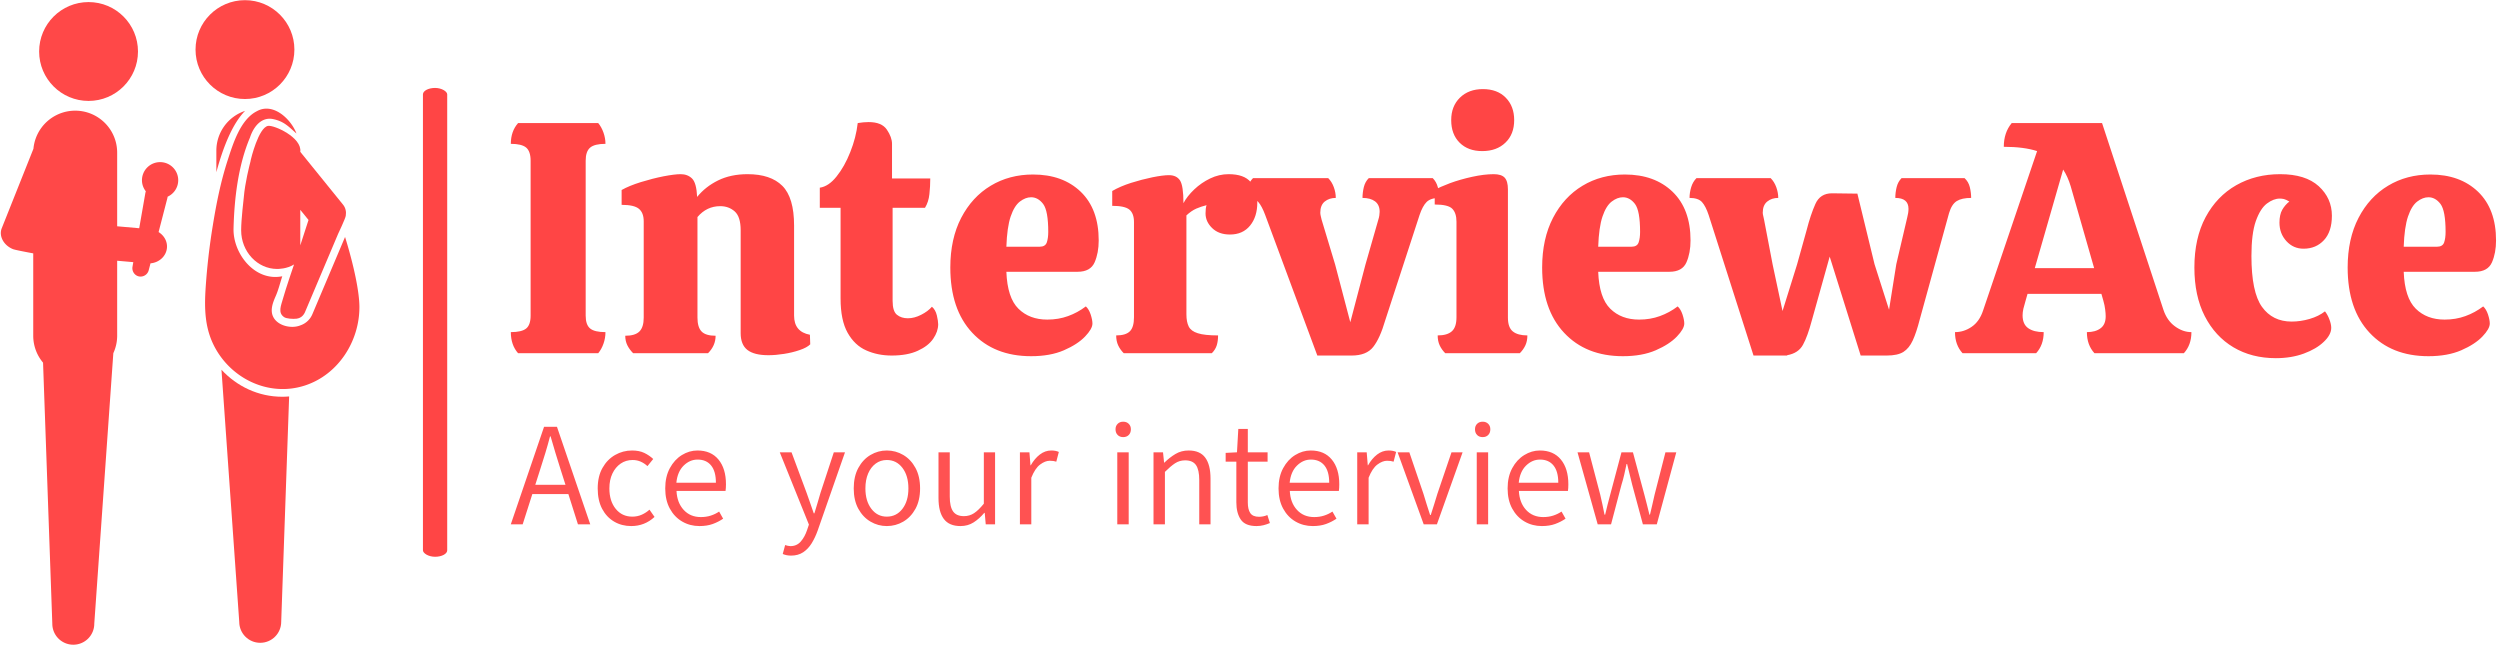 <svg xmlns="http://www.w3.org/2000/svg" version="1.1" xmlns:xlink="http://www.w3.org/1999/xlink" xmlns:svgjs="http://svgjs.dev/svgjs" width="2000" height="535" viewBox="0 0 2000 535"><g transform="matrix(1,0,0,1,-1.212,-1.07)"><svg viewBox="0 0 396 106" data-background-color="#ffffff" preserveAspectRatio="xMidYMid meet" height="535" width="2000" xmlns="http://www.w3.org/2000/svg" xmlns:xlink="http://www.w3.org/1999/xlink"><g id="tight-bounds" transform="matrix(1,0,0,1,0.24,0.212)"><svg viewBox="0 0 395.52 102.19" height="102.19" width="395.52"><g><svg viewBox="0 0 497.098 128.435" height="102.19" width="395.52"><g><rect width="4.834" height="93.399" x="84.09" y="17.518" fill="#ff4545" opacity="1" stroke-width="0" stroke="transparent" fill-opacity="1" class="rect-yte-0" data-fill-palette-color="primary" rx="1%" id="yte-0" data-palette-color="#ff4545"></rect></g><g transform="matrix(1,0,0,1,101.578,17.75)"><svg viewBox="0 0 395.52 92.934" height="92.934" width="395.52"><g id="textblocktransform"><svg viewBox="0 0 395.52 92.934" height="92.934" width="395.52" id="textblock"><g><svg viewBox="0 0 395.52 53.603" height="53.603" width="395.52"><g transform="matrix(1,0,0,1,0,0)"><svg width="395.52" viewBox="1.45 -40.05 301.02 40.8" height="53.603" data-palette-color="#ff4545"><g class="wordmark-text-0" data-fill-palette-color="primary" id="text-0"><path d="M14.7 0L2.55 0Q1.45-1.25 1.45-3.2L1.45-3.2Q3.1-3.2 3.78-3.75 4.45-4.3 4.45-5.7L4.45-5.7 4.45-29.2Q4.45-30.6 3.78-31.18 3.1-31.75 1.45-31.75L1.45-31.75Q1.45-33.65 2.55-34.9L2.55-34.9 14.7-34.9Q15.2-34.3 15.5-33.45 15.8-32.6 15.8-31.75L15.8-31.75Q14.15-31.75 13.48-31.18 12.8-30.6 12.8-29.2L12.8-29.2 12.8-5.7Q12.8-4.3 13.48-3.75 14.15-3.2 15.8-3.2L15.8-3.2Q15.8-2.3 15.5-1.45 15.2-0.6 14.7 0L14.7 0ZM31.35 0L20 0Q19.45-0.55 19.12-1.2 18.8-1.85 18.8-2.65L18.8-2.65Q20.3-2.65 20.95-3.3 21.6-3.95 21.6-5.4L21.6-5.4 21.6-20Q21.6-21.3 20.87-21.9 20.15-22.5 18.25-22.5L18.25-22.5 18.25-24.75Q19.4-25.4 21.17-25.95 22.95-26.5 24.62-26.83 26.3-27.15 27.2-27.15L27.2-27.15Q28.25-27.15 28.92-26.5 29.6-25.85 29.7-23.7L29.7-23.7Q30.95-25.25 32.87-26.2 34.8-27.15 37.35-27.15L37.35-27.15Q40.85-27.15 42.62-25.38 44.4-23.6 44.4-19.35L44.4-19.35 44.4-5.7Q44.4-3.25 46.8-2.8L46.8-2.8 46.85-1.35Q46.35-0.85 45.25-0.48 44.15-0.1 42.87 0.1 41.6 0.3 40.5 0.3L40.5 0.3Q38.35 0.3 37.32-0.5 36.3-1.3 36.3-3.05L36.3-3.05 36.3-18.65Q36.3-20.7 35.4-21.5 34.5-22.3 33.2-22.3L33.2-22.3Q31.15-22.3 29.75-20.65L29.75-20.65 29.75-5.4Q29.75-3.95 30.37-3.3 31-2.65 32.5-2.65L32.5-2.65Q32.5-1.15 31.35 0L31.35 0ZM59.2 0.35L59.2 0.35Q57.09 0.35 55.34-0.43 53.59-1.2 52.52-3.1 51.45-5 51.45-8.3L51.45-8.3 51.45-22.05 48.3-22.05 48.3-25.1Q49.65-25.3 50.84-26.8 52.05-28.3 52.92-30.5 53.8-32.7 54.05-34.9L54.05-34.9Q54.95-35.05 55.7-35.05L55.7-35.05Q57.7-35.05 58.47-33.9 59.25-32.75 59.25-31.75L59.25-31.75 59.25-26.5 65.05-26.5Q65.05-25.3 64.92-24.13 64.8-22.95 64.25-22.05L64.25-22.05 59.34-22.05 59.34-7.95Q59.34-6.35 60-5.83 60.65-5.3 61.65-5.3L61.65-5.3Q62.65-5.3 63.67-5.83 64.7-6.35 65.3-7.05L65.3-7.05Q65.84-6.6 66.05-5.73 66.25-4.85 66.25-4.4L66.25-4.4Q66.25-3.3 65.5-2.2 64.75-1.1 63.17-0.38 61.59 0.35 59.2 0.35ZM80.34 0.45L80.34 0.45Q74.74 0.45 71.42-3.1 68.09-6.65 68.09-13L68.09-13Q68.09-17.35 69.74-20.53 71.39-23.7 74.22-25.4 77.04-27.1 80.64-27.1L80.64-27.1Q85.14-27.1 87.87-24.48 90.59-21.85 90.59-17.1L90.59-17.1Q90.59-15.2 89.97-13.78 89.34-12.35 87.39-12.35L87.39-12.35 76.59-12.35Q76.74-8.4 78.42-6.75 80.09-5.1 82.79-5.1L82.79-5.1Q84.49-5.1 85.94-5.63 87.39-6.15 88.64-7.1L88.64-7.1Q89.09-6.7 89.37-5.88 89.64-5.05 89.64-4.5L89.64-4.5Q89.64-3.7 88.52-2.53 87.39-1.35 85.32-0.45 83.24 0.45 80.34 0.45ZM76.59-16.15L76.59-16.15 81.64-16.15Q82.49-16.15 82.72-16.8 82.94-17.45 82.94-18.4L82.94-18.4Q82.94-21.6 82.17-22.63 81.39-23.65 80.34-23.65L80.34-23.65Q79.49-23.65 78.64-23 77.79-22.35 77.24-20.73 76.69-19.1 76.59-16.15ZM107.74 0L94.39 0Q93.84-0.55 93.54-1.2 93.24-1.85 93.24-2.7L93.24-2.7Q94.69-2.7 95.32-3.33 95.94-3.95 95.94-5.45L95.94-5.45 95.94-19.9Q95.94-21.2 95.24-21.78 94.54-22.35 92.64-22.35L92.64-22.35 92.64-24.6Q93.84-25.3 95.49-25.83 97.14-26.35 98.74-26.68 100.34-27 101.24-27L101.24-27Q102.39-27 102.92-26.2 103.44-25.4 103.44-22.75L103.44-22.75Q103.99-23.8 105.07-24.83 106.14-25.85 107.49-26.5 108.84-27.15 110.29-27.15L110.29-27.15Q112.64-27.15 113.64-25.95 114.64-24.75 114.64-22.85L114.64-22.85Q114.64-20.7 113.54-19.35 112.44-18 110.49-18L110.49-18Q108.79-18 107.79-18.98 106.79-19.95 106.79-21.2L106.79-21.2Q106.79-22 106.94-22.45L106.94-22.45Q106.14-22.25 105.39-21.93 104.64-21.6 103.89-20.9L103.89-20.9 103.89-5.9Q103.89-4.75 104.24-4.05 104.59-3.35 105.62-3.03 106.64-2.7 108.69-2.7L108.69-2.7Q108.69-1.85 108.49-1.2 108.29-0.55 107.74 0L107.74 0ZM128.94 0.35L123.74 0.35 115.84-20.95Q115.34-22.3 114.79-22.93 114.24-23.55 112.94-23.55L112.94-23.55Q112.94-24.35 113.19-25.18 113.44-26 113.99-26.55L113.99-26.55 125.39-26.55Q125.94-26 126.24-25.18 126.54-24.35 126.54-23.55L126.54-23.55Q125.54-23.55 124.86-23 124.19-22.45 124.19-21.3L124.19-21.3Q124.19-21.1 124.26-20.8 124.34-20.5 124.39-20.25L124.39-20.25 126.44-13.45 128.74-4.7 131.04-13.45 132.99-20.25Q133.09-20.55 133.14-20.88 133.19-21.2 133.19-21.45L133.19-21.45Q133.19-22.5 132.49-23.03 131.79-23.55 130.59-23.55L130.59-23.55Q130.59-24.35 130.79-25.18 130.99-26 131.54-26.55L131.54-26.55 141.24-26.55Q141.79-26 142.01-25.18 142.24-24.35 142.24-23.55L142.24-23.55Q140.94-23.55 140.31-22.93 139.69-22.3 139.24-20.95L139.24-20.95 134.04-5Q133.24-2.25 132.21-0.95 131.19 0.35 128.94 0.35L128.94 0.35ZM148.74-30.65L148.74-30.65Q146.59-30.65 145.31-31.93 144.04-33.2 144.04-35.35L144.04-35.35Q144.04-37.45 145.36-38.75 146.69-40.05 148.84-40.05L148.84-40.05Q151.04-40.05 152.31-38.75 153.59-37.45 153.59-35.35L153.59-35.35Q153.59-33.2 152.26-31.93 150.94-30.65 148.74-30.65ZM154.44 0L143.14 0Q142.59-0.55 142.29-1.2 141.99-1.85 141.99-2.7L141.99-2.7Q143.44-2.7 144.14-3.33 144.84-3.95 144.84-5.45L144.84-5.45 144.84-19.95Q144.84-21.25 144.21-21.9 143.59-22.55 141.54-22.55L141.54-22.55 141.54-24.75Q142.29-25.2 143.84-25.78 145.39-26.35 147.21-26.75 149.04-27.15 150.49-27.15L150.49-27.15Q151.64-27.15 152.14-26.63 152.64-26.1 152.64-24.85L152.64-24.85 152.64-5.4Q152.64-3.9 153.39-3.3 154.14-2.7 155.59-2.7L155.59-2.7Q155.59-1.85 155.29-1.2 154.99-0.55 154.44 0L154.44 0ZM170.08 0.45L170.08 0.45Q164.48 0.45 161.16-3.1 157.83-6.65 157.83-13L157.83-13Q157.83-17.35 159.48-20.53 161.13-23.7 163.96-25.4 166.78-27.1 170.38-27.1L170.38-27.1Q174.88-27.1 177.61-24.48 180.33-21.85 180.33-17.1L180.33-17.1Q180.33-15.2 179.71-13.78 179.08-12.35 177.13-12.35L177.13-12.35 166.33-12.35Q166.48-8.4 168.16-6.75 169.83-5.1 172.53-5.1L172.53-5.1Q174.23-5.1 175.68-5.63 177.13-6.15 178.38-7.1L178.38-7.1Q178.83-6.7 179.11-5.88 179.38-5.05 179.38-4.5L179.38-4.5Q179.38-3.7 178.26-2.53 177.13-1.35 175.06-0.45 172.98 0.45 170.08 0.45ZM166.33-16.15L166.33-16.15 171.38-16.15Q172.23-16.15 172.46-16.8 172.68-17.45 172.68-18.4L172.68-18.4Q172.68-21.6 171.91-22.63 171.13-23.65 170.08-23.65L170.08-23.65Q169.23-23.65 168.38-23 167.53-22.35 166.98-20.73 166.43-19.1 166.33-16.15ZM194.98 0.35L189.88 0.35 183.08-20.95Q182.63-22.3 182.06-22.93 181.48-23.55 180.18-23.55L180.18-23.55Q180.18-24.35 180.43-25.18 180.68-26 181.23-26.55L181.23-26.55 192.48-26.55Q193.03-26 193.33-25.18 193.63-24.35 193.63-23.55L193.63-23.55Q192.63-23.55 191.96-23 191.28-22.45 191.28-21.3L191.28-21.3Q191.28-21.1 191.36-20.8 191.43-20.5 191.48-20.25L191.48-20.25 192.78-13.45 194.28-6.4 196.48-13.45 197.93-18.65Q198.53-21 199.26-22.63 199.98-24.25 201.78-24.25L201.78-24.25 205.63-24.2 208.23-13.5 210.43-6.6 211.53-13.5 213.18-20.55Q213.38-21.3 213.38-21.9L213.38-21.9Q213.38-23.55 211.38-23.55L211.38-23.55Q211.38-24.35 211.58-25.18 211.78-26 212.33-26.55L212.33-26.55 221.88-26.55Q222.48-26 222.68-25.18 222.88-24.35 222.88-23.55L222.88-23.55Q221.48-23.55 220.71-23.08 219.93-22.6 219.53-21.25L219.53-21.25 215.08-5.1Q214.58-3.15 214.03-1.95 213.48-0.75 212.61-0.2 211.73 0.35 210.08 0.35L210.08 0.35 206.13 0.35 201.43-14.65 198.73-5Q198.08-2.55 197.38-1.28 196.68 0 194.98 0.3L194.98 0.3 194.98 0.35ZM232.73 0L221.58 0Q220.43-1.25 220.43-3.2L220.43-3.2Q221.78-3.2 222.95-4 224.13-4.8 224.68-6.45L224.68-6.45 232.88-30.65Q230.88-31.3 227.83-31.3L227.83-31.3Q227.83-33.45 229.03-34.9L229.03-34.9 242.73-34.9 252.03-6.6Q252.58-4.95 253.78-4.08 254.98-3.2 256.28-3.2L256.28-3.2Q256.28-1.25 255.13 0L255.13 0 241.58 0Q240.43-1.25 240.43-3.2L240.43-3.2Q241.73-3.2 242.5-3.78 243.28-4.35 243.28-5.6L243.28-5.6Q243.28-6.05 243.2-6.65 243.13-7.25 242.93-7.95L242.93-7.95 242.63-9 231.43-9 231.13-7.95Q230.93-7.3 230.8-6.75 230.68-6.2 230.68-5.75L230.68-5.75Q230.68-4.4 231.53-3.8 232.38-3.2 233.88-3.2L233.88-3.2Q233.88-1.25 232.73 0L232.73 0ZM236.83-27.85L232.53-12.9 241.53-12.9 237.98-25.3Q237.53-26.8 236.83-27.85L236.83-27.85ZM269.08 0.75L269.08 0.75Q265.43 0.75 262.65-0.9 259.88-2.55 258.3-5.63 256.73-8.7 256.73-13L256.73-13Q256.73-17.45 258.43-20.63 260.13-23.8 263.08-25.48 266.03-27.15 269.73-27.15L269.73-27.15Q273.58-27.15 275.58-25.33 277.58-23.5 277.58-20.85L277.58-20.85Q277.58-18.45 276.38-17.15 275.18-15.85 273.28-15.85L273.28-15.85Q271.73-15.85 270.68-17 269.63-18.15 269.63-19.8L269.63-19.8Q269.63-21 270.05-21.75 270.48-22.5 271.13-23L271.13-23Q270.63-23.3 270.3-23.38 269.98-23.45 269.68-23.45L269.68-23.45Q268.73-23.45 267.73-22.7 266.73-21.95 266.05-20.05 265.38-18.15 265.38-14.75L265.38-14.75Q265.38-9.25 266.98-7.03 268.58-4.8 271.48-4.8L271.48-4.8Q272.83-4.8 274.2-5.2 275.58-5.6 276.53-6.35L276.53-6.35Q276.93-5.85 277.2-5.13 277.48-4.4 277.48-3.85L277.48-3.85Q277.48-2.8 276.35-1.73 275.23-0.65 273.33 0.05 271.43 0.75 269.08 0.75ZM292.22 0.45L292.22 0.45Q286.62 0.45 283.3-3.1 279.97-6.65 279.97-13L279.97-13Q279.97-17.35 281.62-20.53 283.27-23.7 286.1-25.4 288.92-27.1 292.52-27.1L292.52-27.1Q297.02-27.1 299.75-24.48 302.47-21.85 302.47-17.1L302.47-17.1Q302.47-15.2 301.85-13.78 301.22-12.35 299.27-12.35L299.27-12.35 288.47-12.35Q288.62-8.4 290.3-6.75 291.97-5.1 294.67-5.1L294.67-5.1Q296.37-5.1 297.82-5.63 299.27-6.15 300.52-7.1L300.52-7.1Q300.97-6.7 301.25-5.88 301.52-5.05 301.52-4.5L301.52-4.5Q301.52-3.7 300.4-2.53 299.27-1.35 297.2-0.45 295.12 0.45 292.22 0.45ZM288.47-16.15L288.47-16.15 293.52-16.15Q294.37-16.15 294.6-16.8 294.82-17.45 294.82-18.4L294.82-18.4Q294.82-21.6 294.05-22.63 293.27-23.65 292.22-23.65L292.22-23.65Q291.37-23.65 290.52-23 289.67-22.35 289.12-20.73 288.57-19.1 288.47-16.15Z" fill="#ff4545" data-fill-palette-color="primary"></path></g></svg></g></svg></g><g transform="matrix(1,0,0,1,0,66.258)"><svg viewBox="0 0 232.21 26.676" height="26.676" width="232.21"><g transform="matrix(1,0,0,1,0,0)"><svg width="232.21" viewBox="0.15 -35.6 404.37 46.46" height="26.676" data-palette-color="#ff5252"><path d="M16.16-33.84L27.71 0 23.44 0 20.12-10.5 7.62-10.5 4.27 0 0.15 0 11.69-33.84 16.16-33.84ZM10.35-19.07L10.35-19.07 8.64-13.7 19.12-13.7 17.41-19.07Q16.48-21.92 15.65-24.73 14.82-27.54 13.96-30.49L13.96-30.49 13.75-30.49Q12.99-27.54 12.13-24.73 11.28-21.92 10.35-19.07ZM41.94 0.61L41.94 0.61Q38.64 0.61 36.01-0.93 33.37-2.47 31.83-5.38 30.3-8.3 30.3-12.45L30.3-12.45Q30.3-16.63 31.96-19.57 33.62-22.51 36.34-24.06 39.06-25.61 42.23-25.61L42.23-25.61Q44.72-25.61 46.48-24.76 48.24-23.9 49.56-22.66L49.56-22.66 47.56-20.19Q46.51-21.17 45.22-21.74 43.94-22.31 42.4-22.31L42.4-22.31Q40.09-22.31 38.27-21.07 36.45-19.82 35.4-17.61 34.35-15.41 34.35-12.45L34.35-12.45Q34.35-8.06 36.55-5.36 38.74-2.66 42.31-2.66L42.31-2.66Q44.09-2.66 45.6-3.34 47.12-4.03 48.26-5.08L48.26-5.08 50.02-2.56Q46.58 0.61 41.94 0.61ZM65.62 0.61L65.62 0.61Q62.32 0.61 59.63-0.95 56.93-2.51 55.33-5.44 53.73-8.37 53.73-12.45L53.73-12.45Q53.73-16.53 55.33-19.48 56.93-22.44 59.49-24.02 62.06-25.61 64.91-25.61L64.91-25.61Q69.62-25.61 72.21-22.46 74.8-19.31 74.8-13.89L74.8-13.89Q74.8-12.52 74.65-11.57L74.65-11.57 57.64-11.57Q57.83-7.5 60.13-5 62.42-2.51 66.08-2.51L66.08-2.51Q67.96-2.51 69.53-3.02 71.09-3.52 72.43-4.42L72.43-4.42 73.82-1.95Q72.19-0.83 70.21-0.11 68.23 0.61 65.62 0.61ZM57.59-14.43L57.59-14.43 71.31-14.43Q71.31-18.36 69.65-20.41 67.99-22.46 64.96-22.46L64.96-22.46Q62.25-22.46 60.11-20.36 57.98-18.26 57.59-14.43ZM97.38 10.86L97.38 10.86Q96.55 10.86 95.82 10.71 95.08 10.55 94.5 10.3L94.5 10.3 95.33 7.2Q95.79 7.35 96.28 7.46 96.77 7.57 97.18 7.57L97.18 7.57Q99.36 7.57 100.75 5.98 102.14 4.39 102.94 2L102.94 2 103.58 0.1 93.47-24.98 97.55-24.98 102.8-10.86Q103.38-9.23 104.02-7.39 104.65-5.54 105.26-3.81L105.26-3.81 105.48-3.81Q106.02-5.54 106.56-7.37 107.09-9.2 107.58-10.86L107.58-10.86 112.22-24.98 116.1-24.98 106.61 2.2Q105.75 4.61 104.54 6.58 103.33 8.54 101.59 9.7 99.84 10.86 97.38 10.86ZM130.6 0.61L130.6 0.61Q127.58 0.61 124.95-0.93 122.33-2.47 120.73-5.38 119.13-8.3 119.13-12.45L119.13-12.45Q119.13-16.63 120.73-19.57 122.33-22.51 124.95-24.06 127.58-25.61 130.6-25.61L130.6-25.61Q133.68-25.61 136.32-24.06 138.95-22.51 140.55-19.57 142.15-16.63 142.15-12.45L142.15-12.45Q142.15-8.3 140.55-5.38 138.95-2.47 136.32-0.93 133.68 0.61 130.6 0.61ZM130.6-2.66L130.6-2.66Q133.95-2.66 136.02-5.36 138.1-8.06 138.1-12.45L138.1-12.45Q138.1-16.87 136.02-19.59 133.95-22.31 130.6-22.31L130.6-22.31Q128.43-22.31 126.75-21.07 125.06-19.82 124.12-17.61 123.18-15.41 123.18-12.45L123.18-12.45Q123.18-8.06 125.26-5.36 127.33-2.66 130.6-2.66ZM156.16 0.61L156.16 0.61Q152.23 0.61 150.39-1.86 148.54-4.32 148.54-9.11L148.54-9.11 148.54-24.98 152.45-24.98 152.45-9.62Q152.45-6.08 153.61-4.46 154.77-2.83 157.36-2.83L157.36-2.83Q159.31-2.83 160.86-3.85 162.41-4.86 164.27-7.15L164.27-7.15 164.27-24.98 168.17-24.98 168.17 0 164.93 0 164.58-3.96 164.41-3.96Q162.68-1.9 160.7-0.65 158.73 0.61 156.16 0.61ZM180.74 0L176.79 0 176.79-24.98 180.09-24.98 180.45-20.46 180.55-20.46Q181.87-22.8 183.7-24.21 185.53-25.61 187.65-25.61L187.65-25.61Q189.26-25.61 190.29-25.1L190.29-25.1 189.41-21.73Q188.87-21.9 188.4-21.97 187.92-22.05 187.14-22.05L187.14-22.05Q185.55-22.05 183.8-20.74 182.04-19.43 180.74-16.16L180.74-16.16 180.74 0ZM214.53 0L210.57 0 210.57-24.98 214.53-24.98 214.53 0ZM212.62-30.25L212.62-30.25Q211.43-30.25 210.7-30.99 209.96-31.74 209.96-32.98L209.96-32.98Q209.96-34.13 210.7-34.86 211.43-35.6 212.62-35.6L212.62-35.6Q213.82-35.6 214.55-34.86 215.29-34.13 215.29-32.98L215.29-32.98Q215.29-31.74 214.55-30.99 213.82-30.25 212.62-30.25ZM227.1 0L223.14 0 223.14-24.98 226.44-24.98 226.81-21.39 226.9-21.39Q228.71-23.17 230.74-24.39 232.76-25.61 235.35-25.61L235.35-25.61Q239.26-25.61 241.09-23.13 242.92-20.65 242.92-15.87L242.92-15.87 242.92 0 239.01 0 239.01-15.36Q239.01-18.92 237.87-20.56 236.72-22.19 234.11-22.19L234.11-22.19Q232.18-22.19 230.61-21.17 229.05-20.14 227.1-18.19L227.1-18.19 227.1 0ZM258.88 0.61L258.88 0.61Q254.95 0.61 253.41-1.66 251.88-3.93 251.88-7.62L251.88-7.62 251.88-21.73 248.17-21.73 248.17-24.78 252.1-24.98 252.56-33.08 255.86-33.08 255.86-24.98 262.72-24.98 262.72-21.73 255.86-21.73 255.86-7.52Q255.86-5.2 256.71-3.91 257.57-2.61 259.76-2.61L259.76-2.61Q260.42-2.61 261.15-2.75 261.89-2.88 262.64-3.22L262.64-3.22 263.52-0.44Q262.52 0 261.33 0.31 260.13 0.61 258.88 0.61ZM278.41 0.61L278.41 0.61Q275.12 0.61 272.42-0.95 269.72-2.51 268.12-5.44 266.52-8.37 266.52-12.45L266.52-12.45Q266.52-16.53 268.12-19.48 269.72-22.44 272.28-24.02 274.85-25.61 277.7-25.61L277.7-25.61Q282.42-25.61 285-22.46 287.59-19.31 287.59-13.89L287.59-13.89Q287.59-12.52 287.45-11.57L287.45-11.57 270.43-11.57Q270.62-7.5 272.92-5 275.21-2.51 278.88-2.51L278.88-2.51Q280.76-2.51 282.32-3.02 283.88-3.52 285.22-4.42L285.22-4.42 286.62-1.95Q284.98-0.83 283-0.11 281.02 0.61 278.41 0.61ZM270.38-14.43L270.38-14.43 284.1-14.43Q284.1-18.36 282.44-20.41 280.78-22.46 277.75-22.46L277.75-22.46Q275.04-22.46 272.91-20.36 270.77-18.26 270.38-14.43ZM297.77 0L293.82 0 293.82-24.98 297.11-24.98 297.48-20.46 297.57-20.46Q298.89-22.8 300.72-24.21 302.56-25.61 304.68-25.61L304.68-25.61Q306.29-25.61 307.32-25.1L307.32-25.1 306.44-21.73Q305.9-21.9 305.42-21.97 304.95-22.05 304.17-22.05L304.17-22.05Q302.58-22.05 300.82-20.74 299.06-19.43 297.77-16.16L297.77-16.16 297.77 0ZM321.47 0L316.88 0 307.83-24.98 311.9-24.98 316.79-10.6Q317.35-8.74 317.93-6.88 318.52-5.03 319.11-3.22L319.11-3.22 319.33-3.22Q319.89-5.03 320.5-6.88 321.11-8.74 321.64-10.6L321.64-10.6 326.53-24.98 330.38-24.98 321.47 0ZM339.24 0L335.29 0 335.29-24.98 339.24-24.98 339.24 0ZM337.34-30.25L337.34-30.25Q336.14-30.25 335.41-30.99 334.68-31.74 334.68-32.98L334.68-32.98Q334.68-34.13 335.41-34.86 336.14-35.6 337.34-35.6L337.34-35.6Q338.54-35.6 339.27-34.86 340-34.13 340-32.98L340-32.98Q340-31.74 339.27-30.99 338.54-30.25 337.34-30.25ZM357.89 0.61L357.89 0.61Q354.6 0.61 351.9-0.95 349.2-2.51 347.6-5.44 346-8.37 346-12.45L346-12.45Q346-16.53 347.6-19.48 349.2-22.44 351.77-24.02 354.33-25.61 357.19-25.61L357.19-25.61Q361.9-25.61 364.49-22.46 367.07-19.31 367.07-13.89L367.07-13.89Q367.07-12.52 366.93-11.57L366.93-11.57 349.91-11.57Q350.11-7.5 352.4-5 354.7-2.51 358.36-2.51L358.36-2.51Q360.24-2.51 361.8-3.02 363.36-3.52 364.71-4.42L364.71-4.42 366.1-1.95Q364.46-0.83 362.48-0.11 360.51 0.61 357.89 0.61ZM349.86-14.43L349.86-14.43 363.58-14.43Q363.58-18.36 361.92-20.41 360.26-22.46 357.24-22.46L357.24-22.46Q354.53-22.46 352.39-20.36 350.25-18.26 349.86-14.43ZM381.89 0L377.25 0 370.25-24.98 374.27-24.98 378.13-10.3Q378.55-8.52 378.91-6.82 379.28-5.13 379.62-3.34L379.62-3.34 379.84-3.34Q380.26-5.13 380.69-6.85 381.13-8.57 381.6-10.3L381.6-10.3 385.5-24.98 389.48-24.98 393.44-10.3Q393.9-8.52 394.34-6.82 394.78-5.13 395.2-3.34L395.2-3.34 395.39-3.34Q395.83-5.13 396.21-6.82 396.59-8.52 397-10.3L397-10.3 400.76-24.98 404.52-24.98 397.76 0 392.93 0 389.22-13.75Q388.75-15.53 388.35-17.3 387.95-19.07 387.46-20.92L387.46-20.92 387.26-20.92Q386.87-19.07 386.47-17.27 386.07-15.48 385.5-13.7L385.5-13.7 381.89 0Z" opacity="1" transform="matrix(1,0,0,1,0,0)" fill="#ff5252" class="slogan-text-1" data-fill-palette-color="secondary" id="text-1"></path></svg></g></svg></g></svg></g></svg></g><g><svg viewBox="0 0 71.435 128.435" height="128.435" width="71.435"><g><svg xmlns="http://www.w3.org/2000/svg" xmlns:xlink="http://www.w3.org/1999/xlink" version="1.1" x="0" y="0" viewBox="4.972 10.75 50.058 90" enable-background="new 2.192 5.75 55.619 100" xml:space="preserve" height="128.435" width="71.435" class="icon-icon-0" data-fill-palette-color="accent" id="icon-0"><path d="M55.03 53.62C55.03 58.404 52.079 63.033 47.453 64.555 42.336 66.239 36.887 63.544 34.612 58.769 33.453 56.338 33.389 53.777 33.55 51.145A91 91 0 0 1 34.564 42.228C35.06 39.156 35.677 36.077 36.64 33.113 37.377 30.843 38.412 27.423 40.726 26.268 42.995 25.006 45.494 27.393 46.243 29.389 45.137 28.422 44.537 27.715 43.024 27.383 41.355 27.018 40.261 28.427 39.766 29.91V29.921C38.112 33.802 37.559 38.47 37.458 42.659 37.374 46.144 40.414 50.086 44.261 49.316 43.952 50.263 43.714 51.274 43.302 52.181 42.94 53.013 42.57 54 42.955 54.892 43.532 56.229 45.521 56.685 46.774 56.175A2.78 2.78 0 0 0 48.478 54.577L53.026 43.83C54.273 47.858 55.03 51.543 55.03 53.62" fill="#ff4848" data-fill-palette-color="accent"></path><circle cx="17.219" cy="17.939" r="6.9" fill="#ff4848" data-fill-palette-color="accent"></circle><path d="M27.204 33.383A2.53 2.53 0 0 0 24.674 35.913C24.674 36.497 24.88 37.027 25.212 37.455 25.186 37.55 25.157 37.642 25.14 37.743L24.29 42.61 21.213 42.339V32.052A5.857 5.857 0 0 0 9.524 31.515L5.101 42.61C4.665 43.703 5.372 45.011 6.678 45.532 7.004 45.662 9.496 46.12 9.496 46.12V57.614C9.496 59.047 10.012 60.358 10.867 61.376L12.159 97.821A2.929 2.929 0 1 0 18.017 97.821L20.677 60.05A5.8 5.8 0 0 0 21.213 57.614V47.148L23.464 47.345 23.354 47.977C23.243 48.61 23.645 49.207 24.245 49.336A1.176 1.176 0 0 0 25.619 48.466L25.866 47.511C27.074 47.407 28.059 46.518 28.161 45.353 28.241 44.448 27.759 43.621 26.995 43.146L28.221 38.407C28.238 38.34 28.244 38.273 28.257 38.206A2.525 2.525 0 0 0 27.204 33.383" fill="#ff4848" data-fill-palette-color="accent"></path><circle cx="39.053" cy="17.673" r="6.9" fill="#ff4848" data-fill-palette-color="accent"></circle><path d="M44.251 66.135C44.581 66.135 44.901 66.124 45.22 66.092L44.112 97.555C44.112 99.174 42.802 100.484 41.183 100.484S38.254 99.174 38.254 97.555L35.772 62.364C37.924 64.686 40.928 66.135 44.251 66.135" fill="#ff4848" data-fill-palette-color="accent"></path><path d="M39.074 26.226C37.349 27.962 36.039 31.157 35.059 34.789V31.785A5.85 5.85 0 0 1 39.074 26.226" fill="#ff4848" data-fill-palette-color="accent"></path><path d="M52.75 39.326L46.775 31.945C47.041 29.921 43.077 28.171 42.27 28.324 40.941 28.575 39.906 32.883 39.842 33.149V33.16L39.853 33.171C39.651 33.949 39.054 36.313 38.894 38.262 38.873 38.52 38.521 41.372 38.521 42.895 38.521 45.877 40.779 48.295 43.548 48.295 43.697 48.295 44.911 48.295 45.902 47.667 45.902 47.667 44.704 51.181 44.379 52.375 44.113 53.355 43.58 54.42 44.549 55.038 44.846 55.228 45.731 55.304 46.242 55.24 46.95 55.152 47.307 54.686 47.499 54.164L52.047 43.417S53.069 41.266 53.123 40.882C53.219 40.317 53.102 39.763 52.75 39.326M46.775 45.003V40.04L47.925 41.457z" fill="#ff4848" data-fill-palette-color="accent"></path></svg></g></svg></g></svg></g><defs></defs></svg><rect width="395.52" height="102.19" fill="none" stroke="none" visibility="hidden"></rect></g></svg></g></svg>